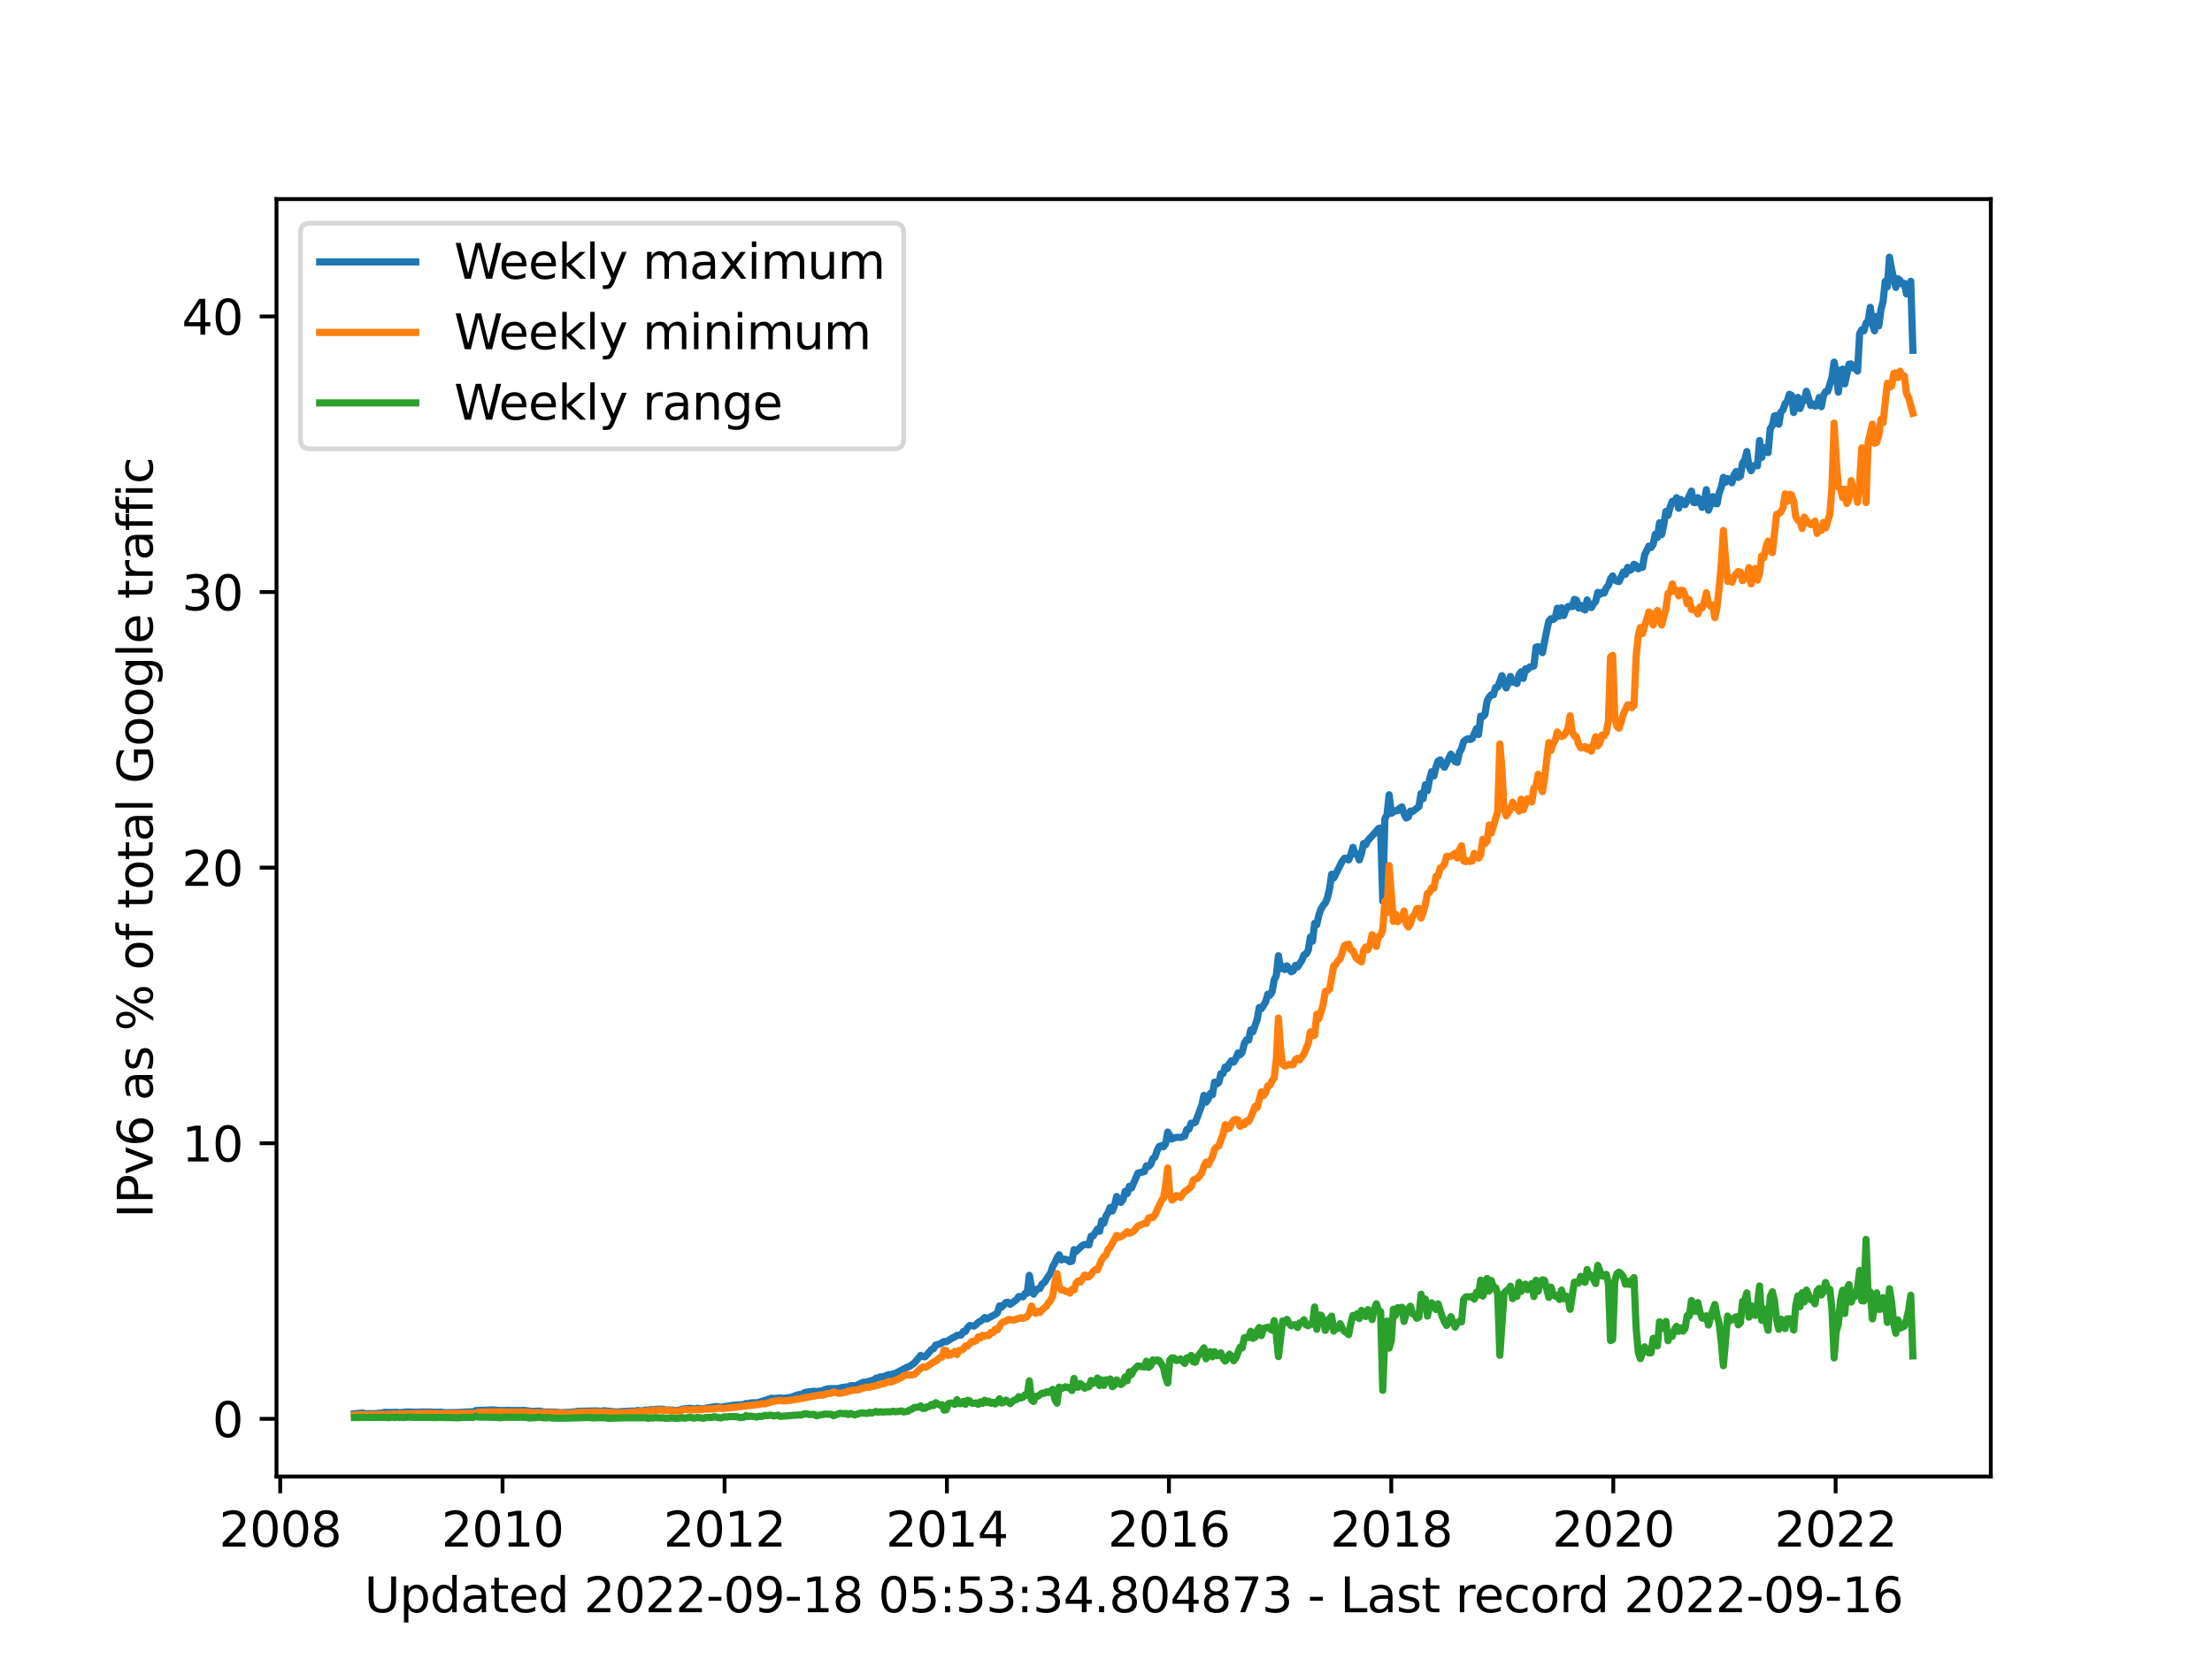 <?xml version="1.0" encoding="utf-8" standalone="no"?>
<!DOCTYPE svg PUBLIC "-//W3C//DTD SVG 1.1//EN"
  "http://www.w3.org/Graphics/SVG/1.1/DTD/svg11.dtd">
<svg xmlns:xlink="http://www.w3.org/1999/xlink" width="460.8pt" height="345.6pt" viewBox="0 0 460.8 345.6" xmlns="http://www.w3.org/2000/svg" version="1.1">
 <defs>
  <style type="text/css">*{stroke-linejoin: round; stroke-linecap: butt}</style>
 </defs>
 <g id="figure_1">
  <g id="patch_1">
   <path d="M 0 345.6 
L 460.8 345.6 
L 460.8 0 
L 0 0 
z
" style="fill: #ffffff"/>
  </g>
  <g id="axes_1">
   <g id="patch_2">
    <path d="M 57.6 307.584 
L 414.72 307.584 
L 414.72 41.472 
L 57.6 41.472 
z
" style="fill: #ffffff"/>
   </g>
   <g id="matplotlib.axis_1">
    <g id="xtick_1">
     <g id="line2d_1">
      <defs>
       <path id="mbcdbb8cfea" d="M 0 0 
L 0 3.5 
" style="stroke: #000000; stroke-width: 0.8"/>
      </defs>
      <g>
       <use xlink:href="#mbcdbb8cfea" x="58.373" y="307.584" style="stroke: #000000; stroke-width: 0.8"/>
      </g>
     </g>
     <g id="text_1">
      <!-- 2008 -->
      <g transform="translate(45.648 322.182) scale(0.1 -0.1)">
       <defs>
        <path id="DejaVuSans-32" d="M 1228 531 
L 3431 531 
L 3431 0 
L 469 0 
L 469 531 
Q 828 903 1448 1529 
Q 2069 2156 2228 2338 
Q 2531 2678 2651 2914 
Q 2772 3150 2772 3378 
Q 2772 3750 2511 3984 
Q 2250 4219 1831 4219 
Q 1534 4219 1204 4116 
Q 875 4013 500 3803 
L 500 4441 
Q 881 4594 1212 4672 
Q 1544 4750 1819 4750 
Q 2544 4750 2975 4387 
Q 3406 4025 3406 3419 
Q 3406 3131 3298 2873 
Q 3191 2616 2906 2266 
Q 2828 2175 2409 1742 
Q 1991 1309 1228 531 
z
" transform="scale(0.016)"/>
        <path id="DejaVuSans-30" d="M 2034 4250 
Q 1547 4250 1301 3770 
Q 1056 3291 1056 2328 
Q 1056 1369 1301 889 
Q 1547 409 2034 409 
Q 2525 409 2770 889 
Q 3016 1369 3016 2328 
Q 3016 3291 2770 3770 
Q 2525 4250 2034 4250 
z
M 2034 4750 
Q 2819 4750 3233 4129 
Q 3647 3509 3647 2328 
Q 3647 1150 3233 529 
Q 2819 -91 2034 -91 
Q 1250 -91 836 529 
Q 422 1150 422 2328 
Q 422 3509 836 4129 
Q 1250 4750 2034 4750 
z
" transform="scale(0.016)"/>
        <path id="DejaVuSans-38" d="M 2034 2216 
Q 1584 2216 1326 1975 
Q 1069 1734 1069 1313 
Q 1069 891 1326 650 
Q 1584 409 2034 409 
Q 2484 409 2743 651 
Q 3003 894 3003 1313 
Q 3003 1734 2745 1975 
Q 2488 2216 2034 2216 
z
M 1403 2484 
Q 997 2584 770 2862 
Q 544 3141 544 3541 
Q 544 4100 942 4425 
Q 1341 4750 2034 4750 
Q 2731 4750 3128 4425 
Q 3525 4100 3525 3541 
Q 3525 3141 3298 2862 
Q 3072 2584 2669 2484 
Q 3125 2378 3379 2068 
Q 3634 1759 3634 1313 
Q 3634 634 3220 271 
Q 2806 -91 2034 -91 
Q 1263 -91 848 271 
Q 434 634 434 1313 
Q 434 1759 690 2068 
Q 947 2378 1403 2484 
z
M 1172 3481 
Q 1172 3119 1398 2916 
Q 1625 2713 2034 2713 
Q 2441 2713 2670 2916 
Q 2900 3119 2900 3481 
Q 2900 3844 2670 4047 
Q 2441 4250 2034 4250 
Q 1625 4250 1398 4047 
Q 1172 3844 1172 3481 
z
" transform="scale(0.016)"/>
       </defs>
       <use xlink:href="#DejaVuSans-32"/>
       <use xlink:href="#DejaVuSans-30" x="63.623"/>
       <use xlink:href="#DejaVuSans-30" x="127.246"/>
       <use xlink:href="#DejaVuSans-38" x="190.869"/>
      </g>
     </g>
    </g>
    <g id="xtick_2">
     <g id="line2d_2">
      <g>
       <use xlink:href="#mbcdbb8cfea" x="104.689" y="307.584" style="stroke: #000000; stroke-width: 0.8"/>
      </g>
     </g>
     <g id="text_2">
      <!-- 2010 -->
      <g transform="translate(91.964 322.182) scale(0.1 -0.1)">
       <defs>
        <path id="DejaVuSans-31" d="M 794 531 
L 1825 531 
L 1825 4091 
L 703 3866 
L 703 4441 
L 1819 4666 
L 2450 4666 
L 2450 531 
L 3481 531 
L 3481 0 
L 794 0 
L 794 531 
z
" transform="scale(0.016)"/>
       </defs>
       <use xlink:href="#DejaVuSans-32"/>
       <use xlink:href="#DejaVuSans-30" x="63.623"/>
       <use xlink:href="#DejaVuSans-31" x="127.246"/>
       <use xlink:href="#DejaVuSans-30" x="190.869"/>
      </g>
     </g>
    </g>
    <g id="xtick_3">
     <g id="line2d_3">
      <g>
       <use xlink:href="#mbcdbb8cfea" x="150.941" y="307.584" style="stroke: #000000; stroke-width: 0.8"/>
      </g>
     </g>
     <g id="text_3">
      <!-- 2012 -->
      <g transform="translate(138.216 322.182) scale(0.1 -0.1)">
       <use xlink:href="#DejaVuSans-32"/>
       <use xlink:href="#DejaVuSans-30" x="63.623"/>
       <use xlink:href="#DejaVuSans-31" x="127.246"/>
       <use xlink:href="#DejaVuSans-32" x="190.869"/>
      </g>
     </g>
    </g>
    <g id="xtick_4">
     <g id="line2d_4">
      <g>
       <use xlink:href="#mbcdbb8cfea" x="197.257" y="307.584" style="stroke: #000000; stroke-width: 0.8"/>
      </g>
     </g>
     <g id="text_4">
      <!-- 2014 -->
      <g transform="translate(184.532 322.182) scale(0.1 -0.1)">
       <defs>
        <path id="DejaVuSans-34" d="M 2419 4116 
L 825 1625 
L 2419 1625 
L 2419 4116 
z
M 2253 4666 
L 3047 4666 
L 3047 1625 
L 3713 1625 
L 3713 1100 
L 3047 1100 
L 3047 0 
L 2419 0 
L 2419 1100 
L 313 1100 
L 313 1709 
L 2253 4666 
z
" transform="scale(0.016)"/>
       </defs>
       <use xlink:href="#DejaVuSans-32"/>
       <use xlink:href="#DejaVuSans-30" x="63.623"/>
       <use xlink:href="#DejaVuSans-31" x="127.246"/>
       <use xlink:href="#DejaVuSans-34" x="190.869"/>
      </g>
     </g>
    </g>
    <g id="xtick_5">
     <g id="line2d_5">
      <g>
       <use xlink:href="#mbcdbb8cfea" x="243.51" y="307.584" style="stroke: #000000; stroke-width: 0.8"/>
      </g>
     </g>
     <g id="text_5">
      <!-- 2016 -->
      <g transform="translate(230.785 322.182) scale(0.1 -0.1)">
       <defs>
        <path id="DejaVuSans-36" d="M 2113 2584 
Q 1688 2584 1439 2293 
Q 1191 2003 1191 1497 
Q 1191 994 1439 701 
Q 1688 409 2113 409 
Q 2538 409 2786 701 
Q 3034 994 3034 1497 
Q 3034 2003 2786 2293 
Q 2538 2584 2113 2584 
z
M 3366 4563 
L 3366 3988 
Q 3128 4100 2886 4159 
Q 2644 4219 2406 4219 
Q 1781 4219 1451 3797 
Q 1122 3375 1075 2522 
Q 1259 2794 1537 2939 
Q 1816 3084 2150 3084 
Q 2853 3084 3261 2657 
Q 3669 2231 3669 1497 
Q 3669 778 3244 343 
Q 2819 -91 2113 -91 
Q 1303 -91 875 529 
Q 447 1150 447 2328 
Q 447 3434 972 4092 
Q 1497 4750 2381 4750 
Q 2619 4750 2861 4703 
Q 3103 4656 3366 4563 
z
" transform="scale(0.016)"/>
       </defs>
       <use xlink:href="#DejaVuSans-32"/>
       <use xlink:href="#DejaVuSans-30" x="63.623"/>
       <use xlink:href="#DejaVuSans-31" x="127.246"/>
       <use xlink:href="#DejaVuSans-36" x="190.869"/>
      </g>
     </g>
    </g>
    <g id="xtick_6">
     <g id="line2d_6">
      <g>
       <use xlink:href="#mbcdbb8cfea" x="289.826" y="307.584" style="stroke: #000000; stroke-width: 0.8"/>
      </g>
     </g>
     <g id="text_6">
      <!-- 2018 -->
      <g transform="translate(277.101 322.182) scale(0.1 -0.1)">
       <use xlink:href="#DejaVuSans-32"/>
       <use xlink:href="#DejaVuSans-30" x="63.623"/>
       <use xlink:href="#DejaVuSans-31" x="127.246"/>
       <use xlink:href="#DejaVuSans-38" x="190.869"/>
      </g>
     </g>
    </g>
    <g id="xtick_7">
     <g id="line2d_7">
      <g>
       <use xlink:href="#mbcdbb8cfea" x="336.078" y="307.584" style="stroke: #000000; stroke-width: 0.8"/>
      </g>
     </g>
     <g id="text_7">
      <!-- 2020 -->
      <g transform="translate(323.353 322.182) scale(0.1 -0.1)">
       <use xlink:href="#DejaVuSans-32"/>
       <use xlink:href="#DejaVuSans-30" x="63.623"/>
       <use xlink:href="#DejaVuSans-32" x="127.246"/>
       <use xlink:href="#DejaVuSans-30" x="190.869"/>
      </g>
     </g>
    </g>
    <g id="xtick_8">
     <g id="line2d_8">
      <g>
       <use xlink:href="#mbcdbb8cfea" x="382.394" y="307.584" style="stroke: #000000; stroke-width: 0.8"/>
      </g>
     </g>
     <g id="text_8">
      <!-- 2022 -->
      <g transform="translate(369.669 322.182) scale(0.1 -0.1)">
       <use xlink:href="#DejaVuSans-32"/>
       <use xlink:href="#DejaVuSans-30" x="63.623"/>
       <use xlink:href="#DejaVuSans-32" x="127.246"/>
       <use xlink:href="#DejaVuSans-32" x="190.869"/>
      </g>
     </g>
    </g>
    <g id="text_9">
     <!-- Updated 2022-09-18 05:53:34.804873 - Last record 2022-09-16 -->
     <g transform="translate(75.905 335.861) scale(0.1 -0.1)">
      <defs>
       <path id="DejaVuSans-55" d="M 556 4666 
L 1191 4666 
L 1191 1831 
Q 1191 1081 1462 751 
Q 1734 422 2344 422 
Q 2950 422 3222 751 
Q 3494 1081 3494 1831 
L 3494 4666 
L 4128 4666 
L 4128 1753 
Q 4128 841 3676 375 
Q 3225 -91 2344 -91 
Q 1459 -91 1007 375 
Q 556 841 556 1753 
L 556 4666 
z
" transform="scale(0.016)"/>
       <path id="DejaVuSans-70" d="M 1159 525 
L 1159 -1331 
L 581 -1331 
L 581 3500 
L 1159 3500 
L 1159 2969 
Q 1341 3281 1617 3432 
Q 1894 3584 2278 3584 
Q 2916 3584 3314 3078 
Q 3713 2572 3713 1747 
Q 3713 922 3314 415 
Q 2916 -91 2278 -91 
Q 1894 -91 1617 61 
Q 1341 213 1159 525 
z
M 3116 1747 
Q 3116 2381 2855 2742 
Q 2594 3103 2138 3103 
Q 1681 3103 1420 2742 
Q 1159 2381 1159 1747 
Q 1159 1113 1420 752 
Q 1681 391 2138 391 
Q 2594 391 2855 752 
Q 3116 1113 3116 1747 
z
" transform="scale(0.016)"/>
       <path id="DejaVuSans-64" d="M 2906 2969 
L 2906 4863 
L 3481 4863 
L 3481 0 
L 2906 0 
L 2906 525 
Q 2725 213 2448 61 
Q 2172 -91 1784 -91 
Q 1150 -91 751 415 
Q 353 922 353 1747 
Q 353 2572 751 3078 
Q 1150 3584 1784 3584 
Q 2172 3584 2448 3432 
Q 2725 3281 2906 2969 
z
M 947 1747 
Q 947 1113 1208 752 
Q 1469 391 1925 391 
Q 2381 391 2643 752 
Q 2906 1113 2906 1747 
Q 2906 2381 2643 2742 
Q 2381 3103 1925 3103 
Q 1469 3103 1208 2742 
Q 947 2381 947 1747 
z
" transform="scale(0.016)"/>
       <path id="DejaVuSans-61" d="M 2194 1759 
Q 1497 1759 1228 1600 
Q 959 1441 959 1056 
Q 959 750 1161 570 
Q 1363 391 1709 391 
Q 2188 391 2477 730 
Q 2766 1069 2766 1631 
L 2766 1759 
L 2194 1759 
z
M 3341 1997 
L 3341 0 
L 2766 0 
L 2766 531 
Q 2569 213 2275 61 
Q 1981 -91 1556 -91 
Q 1019 -91 701 211 
Q 384 513 384 1019 
Q 384 1609 779 1909 
Q 1175 2209 1959 2209 
L 2766 2209 
L 2766 2266 
Q 2766 2663 2505 2880 
Q 2244 3097 1772 3097 
Q 1472 3097 1187 3025 
Q 903 2953 641 2809 
L 641 3341 
Q 956 3463 1253 3523 
Q 1550 3584 1831 3584 
Q 2591 3584 2966 3190 
Q 3341 2797 3341 1997 
z
" transform="scale(0.016)"/>
       <path id="DejaVuSans-74" d="M 1172 4494 
L 1172 3500 
L 2356 3500 
L 2356 3053 
L 1172 3053 
L 1172 1153 
Q 1172 725 1289 603 
Q 1406 481 1766 481 
L 2356 481 
L 2356 0 
L 1766 0 
Q 1100 0 847 248 
Q 594 497 594 1153 
L 594 3053 
L 172 3053 
L 172 3500 
L 594 3500 
L 594 4494 
L 1172 4494 
z
" transform="scale(0.016)"/>
       <path id="DejaVuSans-65" d="M 3597 1894 
L 3597 1613 
L 953 1613 
Q 991 1019 1311 708 
Q 1631 397 2203 397 
Q 2534 397 2845 478 
Q 3156 559 3463 722 
L 3463 178 
Q 3153 47 2828 -22 
Q 2503 -91 2169 -91 
Q 1331 -91 842 396 
Q 353 884 353 1716 
Q 353 2575 817 3079 
Q 1281 3584 2069 3584 
Q 2775 3584 3186 3129 
Q 3597 2675 3597 1894 
z
M 3022 2063 
Q 3016 2534 2758 2815 
Q 2500 3097 2075 3097 
Q 1594 3097 1305 2825 
Q 1016 2553 972 2059 
L 3022 2063 
z
" transform="scale(0.016)"/>
       <path id="DejaVuSans-20" transform="scale(0.016)"/>
       <path id="DejaVuSans-2d" d="M 313 2009 
L 1997 2009 
L 1997 1497 
L 313 1497 
L 313 2009 
z
" transform="scale(0.016)"/>
       <path id="DejaVuSans-39" d="M 703 97 
L 703 672 
Q 941 559 1184 500 
Q 1428 441 1663 441 
Q 2288 441 2617 861 
Q 2947 1281 2994 2138 
Q 2813 1869 2534 1725 
Q 2256 1581 1919 1581 
Q 1219 1581 811 2004 
Q 403 2428 403 3163 
Q 403 3881 828 4315 
Q 1253 4750 1959 4750 
Q 2769 4750 3195 4129 
Q 3622 3509 3622 2328 
Q 3622 1225 3098 567 
Q 2575 -91 1691 -91 
Q 1453 -91 1209 -44 
Q 966 3 703 97 
z
M 1959 2075 
Q 2384 2075 2632 2365 
Q 2881 2656 2881 3163 
Q 2881 3666 2632 3958 
Q 2384 4250 1959 4250 
Q 1534 4250 1286 3958 
Q 1038 3666 1038 3163 
Q 1038 2656 1286 2365 
Q 1534 2075 1959 2075 
z
" transform="scale(0.016)"/>
       <path id="DejaVuSans-35" d="M 691 4666 
L 3169 4666 
L 3169 4134 
L 1269 4134 
L 1269 2991 
Q 1406 3038 1543 3061 
Q 1681 3084 1819 3084 
Q 2600 3084 3056 2656 
Q 3513 2228 3513 1497 
Q 3513 744 3044 326 
Q 2575 -91 1722 -91 
Q 1428 -91 1123 -41 
Q 819 9 494 109 
L 494 744 
Q 775 591 1075 516 
Q 1375 441 1709 441 
Q 2250 441 2565 725 
Q 2881 1009 2881 1497 
Q 2881 1984 2565 2268 
Q 2250 2553 1709 2553 
Q 1456 2553 1204 2497 
Q 953 2441 691 2322 
L 691 4666 
z
" transform="scale(0.016)"/>
       <path id="DejaVuSans-3a" d="M 750 794 
L 1409 794 
L 1409 0 
L 750 0 
L 750 794 
z
M 750 3309 
L 1409 3309 
L 1409 2516 
L 750 2516 
L 750 3309 
z
" transform="scale(0.016)"/>
       <path id="DejaVuSans-33" d="M 2597 2516 
Q 3050 2419 3304 2112 
Q 3559 1806 3559 1356 
Q 3559 666 3084 287 
Q 2609 -91 1734 -91 
Q 1441 -91 1130 -33 
Q 819 25 488 141 
L 488 750 
Q 750 597 1062 519 
Q 1375 441 1716 441 
Q 2309 441 2620 675 
Q 2931 909 2931 1356 
Q 2931 1769 2642 2001 
Q 2353 2234 1838 2234 
L 1294 2234 
L 1294 2753 
L 1863 2753 
Q 2328 2753 2575 2939 
Q 2822 3125 2822 3475 
Q 2822 3834 2567 4026 
Q 2313 4219 1838 4219 
Q 1578 4219 1281 4162 
Q 984 4106 628 3988 
L 628 4550 
Q 988 4650 1302 4700 
Q 1616 4750 1894 4750 
Q 2613 4750 3031 4423 
Q 3450 4097 3450 3541 
Q 3450 3153 3228 2886 
Q 3006 2619 2597 2516 
z
" transform="scale(0.016)"/>
       <path id="DejaVuSans-2e" d="M 684 794 
L 1344 794 
L 1344 0 
L 684 0 
L 684 794 
z
" transform="scale(0.016)"/>
       <path id="DejaVuSans-37" d="M 525 4666 
L 3525 4666 
L 3525 4397 
L 1831 0 
L 1172 0 
L 2766 4134 
L 525 4134 
L 525 4666 
z
" transform="scale(0.016)"/>
       <path id="DejaVuSans-4c" d="M 628 4666 
L 1259 4666 
L 1259 531 
L 3531 531 
L 3531 0 
L 628 0 
L 628 4666 
z
" transform="scale(0.016)"/>
       <path id="DejaVuSans-73" d="M 2834 3397 
L 2834 2853 
Q 2591 2978 2328 3040 
Q 2066 3103 1784 3103 
Q 1356 3103 1142 2972 
Q 928 2841 928 2578 
Q 928 2378 1081 2264 
Q 1234 2150 1697 2047 
L 1894 2003 
Q 2506 1872 2764 1633 
Q 3022 1394 3022 966 
Q 3022 478 2636 193 
Q 2250 -91 1575 -91 
Q 1294 -91 989 -36 
Q 684 19 347 128 
L 347 722 
Q 666 556 975 473 
Q 1284 391 1588 391 
Q 1994 391 2212 530 
Q 2431 669 2431 922 
Q 2431 1156 2273 1281 
Q 2116 1406 1581 1522 
L 1381 1569 
Q 847 1681 609 1914 
Q 372 2147 372 2553 
Q 372 3047 722 3315 
Q 1072 3584 1716 3584 
Q 2034 3584 2315 3537 
Q 2597 3491 2834 3397 
z
" transform="scale(0.016)"/>
       <path id="DejaVuSans-72" d="M 2631 2963 
Q 2534 3019 2420 3045 
Q 2306 3072 2169 3072 
Q 1681 3072 1420 2755 
Q 1159 2438 1159 1844 
L 1159 0 
L 581 0 
L 581 3500 
L 1159 3500 
L 1159 2956 
Q 1341 3275 1631 3429 
Q 1922 3584 2338 3584 
Q 2397 3584 2469 3576 
Q 2541 3569 2628 3553 
L 2631 2963 
z
" transform="scale(0.016)"/>
       <path id="DejaVuSans-63" d="M 3122 3366 
L 3122 2828 
Q 2878 2963 2633 3030 
Q 2388 3097 2138 3097 
Q 1578 3097 1268 2742 
Q 959 2388 959 1747 
Q 959 1106 1268 751 
Q 1578 397 2138 397 
Q 2388 397 2633 464 
Q 2878 531 3122 666 
L 3122 134 
Q 2881 22 2623 -34 
Q 2366 -91 2075 -91 
Q 1284 -91 818 406 
Q 353 903 353 1747 
Q 353 2603 823 3093 
Q 1294 3584 2113 3584 
Q 2378 3584 2631 3529 
Q 2884 3475 3122 3366 
z
" transform="scale(0.016)"/>
       <path id="DejaVuSans-6f" d="M 1959 3097 
Q 1497 3097 1228 2736 
Q 959 2375 959 1747 
Q 959 1119 1226 758 
Q 1494 397 1959 397 
Q 2419 397 2687 759 
Q 2956 1122 2956 1747 
Q 2956 2369 2687 2733 
Q 2419 3097 1959 3097 
z
M 1959 3584 
Q 2709 3584 3137 3096 
Q 3566 2609 3566 1747 
Q 3566 888 3137 398 
Q 2709 -91 1959 -91 
Q 1206 -91 779 398 
Q 353 888 353 1747 
Q 353 2609 779 3096 
Q 1206 3584 1959 3584 
z
" transform="scale(0.016)"/>
      </defs>
      <use xlink:href="#DejaVuSans-55"/>
      <use xlink:href="#DejaVuSans-70" x="73.193"/>
      <use xlink:href="#DejaVuSans-64" x="136.67"/>
      <use xlink:href="#DejaVuSans-61" x="200.146"/>
      <use xlink:href="#DejaVuSans-74" x="261.426"/>
      <use xlink:href="#DejaVuSans-65" x="300.635"/>
      <use xlink:href="#DejaVuSans-64" x="362.158"/>
      <use xlink:href="#DejaVuSans-20" x="425.635"/>
      <use xlink:href="#DejaVuSans-32" x="457.422"/>
      <use xlink:href="#DejaVuSans-30" x="521.045"/>
      <use xlink:href="#DejaVuSans-32" x="584.668"/>
      <use xlink:href="#DejaVuSans-32" x="648.291"/>
      <use xlink:href="#DejaVuSans-2d" x="711.914"/>
      <use xlink:href="#DejaVuSans-30" x="747.998"/>
      <use xlink:href="#DejaVuSans-39" x="811.621"/>
      <use xlink:href="#DejaVuSans-2d" x="875.244"/>
      <use xlink:href="#DejaVuSans-31" x="911.328"/>
      <use xlink:href="#DejaVuSans-38" x="974.951"/>
      <use xlink:href="#DejaVuSans-20" x="1038.574"/>
      <use xlink:href="#DejaVuSans-30" x="1070.361"/>
      <use xlink:href="#DejaVuSans-35" x="1133.984"/>
      <use xlink:href="#DejaVuSans-3a" x="1197.607"/>
      <use xlink:href="#DejaVuSans-35" x="1231.299"/>
      <use xlink:href="#DejaVuSans-33" x="1294.922"/>
      <use xlink:href="#DejaVuSans-3a" x="1358.545"/>
      <use xlink:href="#DejaVuSans-33" x="1392.236"/>
      <use xlink:href="#DejaVuSans-34" x="1455.859"/>
      <use xlink:href="#DejaVuSans-2e" x="1519.482"/>
      <use xlink:href="#DejaVuSans-38" x="1551.27"/>
      <use xlink:href="#DejaVuSans-30" x="1614.893"/>
      <use xlink:href="#DejaVuSans-34" x="1678.516"/>
      <use xlink:href="#DejaVuSans-38" x="1742.139"/>
      <use xlink:href="#DejaVuSans-37" x="1805.762"/>
      <use xlink:href="#DejaVuSans-33" x="1869.385"/>
      <use xlink:href="#DejaVuSans-20" x="1933.008"/>
      <use xlink:href="#DejaVuSans-2d" x="1964.795"/>
      <use xlink:href="#DejaVuSans-20" x="2000.879"/>
      <use xlink:href="#DejaVuSans-4c" x="2032.666"/>
      <use xlink:href="#DejaVuSans-61" x="2088.379"/>
      <use xlink:href="#DejaVuSans-73" x="2149.658"/>
      <use xlink:href="#DejaVuSans-74" x="2201.758"/>
      <use xlink:href="#DejaVuSans-20" x="2240.967"/>
      <use xlink:href="#DejaVuSans-72" x="2272.754"/>
      <use xlink:href="#DejaVuSans-65" x="2311.617"/>
      <use xlink:href="#DejaVuSans-63" x="2373.141"/>
      <use xlink:href="#DejaVuSans-6f" x="2428.121"/>
      <use xlink:href="#DejaVuSans-72" x="2489.303"/>
      <use xlink:href="#DejaVuSans-64" x="2528.666"/>
      <use xlink:href="#DejaVuSans-20" x="2592.143"/>
      <use xlink:href="#DejaVuSans-32" x="2623.93"/>
      <use xlink:href="#DejaVuSans-30" x="2687.553"/>
      <use xlink:href="#DejaVuSans-32" x="2751.176"/>
      <use xlink:href="#DejaVuSans-32" x="2814.799"/>
      <use xlink:href="#DejaVuSans-2d" x="2878.422"/>
      <use xlink:href="#DejaVuSans-30" x="2914.506"/>
      <use xlink:href="#DejaVuSans-39" x="2978.129"/>
      <use xlink:href="#DejaVuSans-2d" x="3041.752"/>
      <use xlink:href="#DejaVuSans-31" x="3077.836"/>
      <use xlink:href="#DejaVuSans-36" x="3141.459"/>
     </g>
    </g>
   </g>
   <g id="matplotlib.axis_2">
    <g id="ytick_1">
     <g id="line2d_9">
      <defs>
       <path id="m4c01b0a2d3" d="M 0 0 
L -3.5 0 
" style="stroke: #000000; stroke-width: 0.8"/>
      </defs>
      <g>
       <use xlink:href="#m4c01b0a2d3" x="57.6" y="295.568" style="stroke: #000000; stroke-width: 0.8"/>
      </g>
     </g>
     <g id="text_10">
      <!-- 0 -->
      <g transform="translate(44.237 299.367) scale(0.1 -0.1)">
       <use xlink:href="#DejaVuSans-30"/>
      </g>
     </g>
    </g>
    <g id="ytick_2">
     <g id="line2d_10">
      <g>
       <use xlink:href="#m4c01b0a2d3" x="57.6" y="238.156" style="stroke: #000000; stroke-width: 0.8"/>
      </g>
     </g>
     <g id="text_11">
      <!-- 10 -->
      <g transform="translate(37.875 241.955) scale(0.1 -0.1)">
       <use xlink:href="#DejaVuSans-31"/>
       <use xlink:href="#DejaVuSans-30" x="63.623"/>
      </g>
     </g>
    </g>
    <g id="ytick_3">
     <g id="line2d_11">
      <g>
       <use xlink:href="#m4c01b0a2d3" x="57.6" y="180.744" style="stroke: #000000; stroke-width: 0.8"/>
      </g>
     </g>
     <g id="text_12">
      <!-- 20 -->
      <g transform="translate(37.875 184.543) scale(0.1 -0.1)">
       <use xlink:href="#DejaVuSans-32"/>
       <use xlink:href="#DejaVuSans-30" x="63.623"/>
      </g>
     </g>
    </g>
    <g id="ytick_4">
     <g id="line2d_12">
      <g>
       <use xlink:href="#m4c01b0a2d3" x="57.6" y="123.332" style="stroke: #000000; stroke-width: 0.8"/>
      </g>
     </g>
     <g id="text_13">
      <!-- 30 -->
      <g transform="translate(37.875 127.131) scale(0.1 -0.1)">
       <use xlink:href="#DejaVuSans-33"/>
       <use xlink:href="#DejaVuSans-30" x="63.623"/>
      </g>
     </g>
    </g>
    <g id="ytick_5">
     <g id="line2d_13">
      <g>
       <use xlink:href="#m4c01b0a2d3" x="57.6" y="65.92" style="stroke: #000000; stroke-width: 0.8"/>
      </g>
     </g>
     <g id="text_14">
      <!-- 40 -->
      <g transform="translate(37.875 69.719) scale(0.1 -0.1)">
       <use xlink:href="#DejaVuSans-34"/>
       <use xlink:href="#DejaVuSans-30" x="63.623"/>
      </g>
     </g>
    </g>
    <g id="text_15">
     <!-- IPv6 as % of total Google traffic -->
     <g transform="translate(31.795 253.736) rotate(-90) scale(0.1 -0.1)">
      <defs>
       <path id="DejaVuSans-49" d="M 628 4666 
L 1259 4666 
L 1259 0 
L 628 0 
L 628 4666 
z
" transform="scale(0.016)"/>
       <path id="DejaVuSans-50" d="M 1259 4147 
L 1259 2394 
L 2053 2394 
Q 2494 2394 2734 2622 
Q 2975 2850 2975 3272 
Q 2975 3691 2734 3919 
Q 2494 4147 2053 4147 
L 1259 4147 
z
M 628 4666 
L 2053 4666 
Q 2838 4666 3239 4311 
Q 3641 3956 3641 3272 
Q 3641 2581 3239 2228 
Q 2838 1875 2053 1875 
L 1259 1875 
L 1259 0 
L 628 0 
L 628 4666 
z
" transform="scale(0.016)"/>
       <path id="DejaVuSans-76" d="M 191 3500 
L 800 3500 
L 1894 563 
L 2988 3500 
L 3597 3500 
L 2284 0 
L 1503 0 
L 191 3500 
z
" transform="scale(0.016)"/>
       <path id="DejaVuSans-25" d="M 4653 2053 
Q 4381 2053 4226 1822 
Q 4072 1591 4072 1178 
Q 4072 772 4226 539 
Q 4381 306 4653 306 
Q 4919 306 5073 539 
Q 5228 772 5228 1178 
Q 5228 1588 5073 1820 
Q 4919 2053 4653 2053 
z
M 4653 2450 
Q 5147 2450 5437 2106 
Q 5728 1763 5728 1178 
Q 5728 594 5436 251 
Q 5144 -91 4653 -91 
Q 4153 -91 3862 251 
Q 3572 594 3572 1178 
Q 3572 1766 3864 2108 
Q 4156 2450 4653 2450 
z
M 1428 4353 
Q 1159 4353 1004 4120 
Q 850 3888 850 3481 
Q 850 3069 1003 2837 
Q 1156 2606 1428 2606 
Q 1700 2606 1854 2837 
Q 2009 3069 2009 3481 
Q 2009 3884 1853 4118 
Q 1697 4353 1428 4353 
z
M 4250 4750 
L 4750 4750 
L 1831 -91 
L 1331 -91 
L 4250 4750 
z
M 1428 4750 
Q 1922 4750 2215 4408 
Q 2509 4066 2509 3481 
Q 2509 2891 2217 2550 
Q 1925 2209 1428 2209 
Q 931 2209 642 2551 
Q 353 2894 353 3481 
Q 353 4063 643 4406 
Q 934 4750 1428 4750 
z
" transform="scale(0.016)"/>
       <path id="DejaVuSans-66" d="M 2375 4863 
L 2375 4384 
L 1825 4384 
Q 1516 4384 1395 4259 
Q 1275 4134 1275 3809 
L 1275 3500 
L 2222 3500 
L 2222 3053 
L 1275 3053 
L 1275 0 
L 697 0 
L 697 3053 
L 147 3053 
L 147 3500 
L 697 3500 
L 697 3744 
Q 697 4328 969 4595 
Q 1241 4863 1831 4863 
L 2375 4863 
z
" transform="scale(0.016)"/>
       <path id="DejaVuSans-6c" d="M 603 4863 
L 1178 4863 
L 1178 0 
L 603 0 
L 603 4863 
z
" transform="scale(0.016)"/>
       <path id="DejaVuSans-47" d="M 3809 666 
L 3809 1919 
L 2778 1919 
L 2778 2438 
L 4434 2438 
L 4434 434 
Q 4069 175 3628 42 
Q 3188 -91 2688 -91 
Q 1594 -91 976 548 
Q 359 1188 359 2328 
Q 359 3472 976 4111 
Q 1594 4750 2688 4750 
Q 3144 4750 3555 4637 
Q 3966 4525 4313 4306 
L 4313 3634 
Q 3963 3931 3569 4081 
Q 3175 4231 2741 4231 
Q 1884 4231 1454 3753 
Q 1025 3275 1025 2328 
Q 1025 1384 1454 906 
Q 1884 428 2741 428 
Q 3075 428 3337 486 
Q 3600 544 3809 666 
z
" transform="scale(0.016)"/>
       <path id="DejaVuSans-67" d="M 2906 1791 
Q 2906 2416 2648 2759 
Q 2391 3103 1925 3103 
Q 1463 3103 1205 2759 
Q 947 2416 947 1791 
Q 947 1169 1205 825 
Q 1463 481 1925 481 
Q 2391 481 2648 825 
Q 2906 1169 2906 1791 
z
M 3481 434 
Q 3481 -459 3084 -895 
Q 2688 -1331 1869 -1331 
Q 1566 -1331 1297 -1286 
Q 1028 -1241 775 -1147 
L 775 -588 
Q 1028 -725 1275 -790 
Q 1522 -856 1778 -856 
Q 2344 -856 2625 -561 
Q 2906 -266 2906 331 
L 2906 616 
Q 2728 306 2450 153 
Q 2172 0 1784 0 
Q 1141 0 747 490 
Q 353 981 353 1791 
Q 353 2603 747 3093 
Q 1141 3584 1784 3584 
Q 2172 3584 2450 3431 
Q 2728 3278 2906 2969 
L 2906 3500 
L 3481 3500 
L 3481 434 
z
" transform="scale(0.016)"/>
       <path id="DejaVuSans-69" d="M 603 3500 
L 1178 3500 
L 1178 0 
L 603 0 
L 603 3500 
z
M 603 4863 
L 1178 4863 
L 1178 4134 
L 603 4134 
L 603 4863 
z
" transform="scale(0.016)"/>
      </defs>
      <use xlink:href="#DejaVuSans-49"/>
      <use xlink:href="#DejaVuSans-50" x="29.492"/>
      <use xlink:href="#DejaVuSans-76" x="89.795"/>
      <use xlink:href="#DejaVuSans-36" x="148.975"/>
      <use xlink:href="#DejaVuSans-20" x="212.598"/>
      <use xlink:href="#DejaVuSans-61" x="244.385"/>
      <use xlink:href="#DejaVuSans-73" x="305.664"/>
      <use xlink:href="#DejaVuSans-20" x="357.764"/>
      <use xlink:href="#DejaVuSans-25" x="389.551"/>
      <use xlink:href="#DejaVuSans-20" x="484.57"/>
      <use xlink:href="#DejaVuSans-6f" x="516.357"/>
      <use xlink:href="#DejaVuSans-66" x="577.539"/>
      <use xlink:href="#DejaVuSans-20" x="612.744"/>
      <use xlink:href="#DejaVuSans-74" x="644.531"/>
      <use xlink:href="#DejaVuSans-6f" x="683.74"/>
      <use xlink:href="#DejaVuSans-74" x="744.922"/>
      <use xlink:href="#DejaVuSans-61" x="784.131"/>
      <use xlink:href="#DejaVuSans-6c" x="845.41"/>
      <use xlink:href="#DejaVuSans-20" x="873.193"/>
      <use xlink:href="#DejaVuSans-47" x="904.98"/>
      <use xlink:href="#DejaVuSans-6f" x="982.471"/>
      <use xlink:href="#DejaVuSans-6f" x="1043.652"/>
      <use xlink:href="#DejaVuSans-67" x="1104.834"/>
      <use xlink:href="#DejaVuSans-6c" x="1168.311"/>
      <use xlink:href="#DejaVuSans-65" x="1196.094"/>
      <use xlink:href="#DejaVuSans-20" x="1257.617"/>
      <use xlink:href="#DejaVuSans-74" x="1289.404"/>
      <use xlink:href="#DejaVuSans-72" x="1328.613"/>
      <use xlink:href="#DejaVuSans-61" x="1369.727"/>
      <use xlink:href="#DejaVuSans-66" x="1431.006"/>
      <use xlink:href="#DejaVuSans-66" x="1466.211"/>
      <use xlink:href="#DejaVuSans-69" x="1501.416"/>
      <use xlink:href="#DejaVuSans-63" x="1529.199"/>
     </g>
    </g>
   </g>
   <g id="line2d_14">
    <path d="M 73.833 294.522 
L 75.607 294.345 
L 76.05 294.513 
L 77.824 294.513 
L 79.598 294.359 
L 80.042 294.223 
L 81.373 294.245 
L 82.703 294.212 
L 83.147 294.289 
L 84.921 294.132 
L 86.695 294.194 
L 88.025 294.144 
L 89.356 294.148 
L 90.686 294.199 
L 92.017 294.183 
L 92.46 294.293 
L 94.678 294.266 
L 96.009 294.214 
L 97.783 294.111 
L 98.67 294.12 
L 99.113 293.841 
L 101.774 293.745 
L 102.661 293.708 
L 104.435 293.851 
L 105.766 293.8 
L 107.097 293.851 
L 109.314 293.816 
L 110.645 294.02 
L 111.532 293.992 
L 112.419 293.949 
L 113.306 294.147 
L 115.523 294.165 
L 116.854 294.289 
L 119.071 294.196 
L 119.959 294.083 
L 120.402 293.99 
L 121.289 293.985 
L 124.394 293.918 
L 125.281 294.015 
L 125.724 293.878 
L 128.385 294.132 
L 131.49 293.953 
L 132.377 293.955 
L 132.821 293.825 
L 133.708 293.934 
L 134.595 293.731 
L 135.038 293.782 
L 135.482 293.657 
L 135.925 293.712 
L 136.812 293.596 
L 137.699 293.551 
L 138.143 293.579 
L 138.586 293.722 
L 140.36 293.755 
L 140.804 293.822 
L 141.691 293.729 
L 142.134 293.541 
L 143.465 293.378 
L 144.795 293.511 
L 145.239 293.367 
L 146.126 293.513 
L 149.231 292.991 
L 150.118 293.149 
L 152.779 292.736 
L 154.996 292.587 
L 155.44 292.368 
L 155.883 292.453 
L 156.327 292.258 
L 157.214 292.214 
L 157.657 292.228 
L 158.988 291.856 
L 160.762 291.262 
L 161.206 291.34 
L 162.536 291.207 
L 162.98 291.315 
L 164.754 291.101 
L 166.084 290.612 
L 166.528 290.505 
L 166.971 290.565 
L 167.415 290.204 
L 167.858 290.029 
L 169.632 289.819 
L 170.076 289.989 
L 170.519 289.824 
L 171.406 289.733 
L 171.85 289.469 
L 172.737 289.293 
L 174.511 289.275 
L 175.398 289.05 
L 176.729 288.884 
L 177.172 288.667 
L 177.616 288.646 
L 178.059 288.758 
L 179.833 287.948 
L 180.277 287.967 
L 182.051 287.458 
L 182.494 287.116 
L 182.938 287.038 
L 183.381 286.827 
L 183.825 286.861 
L 185.156 286.343 
L 185.599 286.434 
L 186.043 286.179 
L 186.486 286.134 
L 188.704 284.935 
L 189.591 284.569 
L 190.478 283.93 
L 191.808 282.349 
L 192.252 282.601 
L 192.695 282.645 
L 194.026 281.143 
L 194.469 280.963 
L 194.913 280.204 
L 195.8 279.967 
L 196.687 279.462 
L 197.13 279.514 
L 198.461 278.686 
L 198.905 278.51 
L 199.348 278.184 
L 200.235 278.107 
L 200.679 277.369 
L 201.122 277.36 
L 201.566 276.549 
L 202.009 276.129 
L 202.896 276.249 
L 203.34 275.949 
L 203.783 275.487 
L 204.67 274.948 
L 205.114 274.467 
L 205.557 274.762 
L 207.331 273.818 
L 207.775 273.469 
L 208.218 272.034 
L 208.662 272.306 
L 209.549 271.332 
L 209.992 271.29 
L 210.436 271.711 
L 211.767 270.753 
L 212.21 270.103 
L 213.097 270.153 
L 213.541 269.449 
L 213.984 269.401 
L 214.428 265.674 
L 214.871 268.126 
L 215.315 269.587 
L 215.758 268.877 
L 216.202 268.48 
L 216.645 268.417 
L 217.089 267.483 
L 217.532 267.19 
L 218.863 265.164 
L 219.306 263.841 
L 219.75 263.086 
L 220.193 262.061 
L 220.637 261.384 
L 221.08 262.465 
L 221.524 262.3 
L 221.967 262.33 
L 222.411 262.504 
L 222.854 262.83 
L 223.298 262.706 
L 223.742 260.322 
L 224.185 260.674 
L 225.516 259.418 
L 225.959 259.249 
L 226.846 259.324 
L 227.29 257.521 
L 227.733 257.456 
L 228.62 256.034 
L 229.064 256.519 
L 229.507 254.299 
L 229.951 254.823 
L 230.394 253.325 
L 230.838 252.607 
L 231.281 251.53 
L 231.725 252.278 
L 232.168 251.145 
L 232.612 249.259 
L 233.055 250.21 
L 233.499 250.48 
L 233.942 249.895 
L 234.386 248.171 
L 234.829 248.65 
L 235.273 247.128 
L 235.716 247.478 
L 236.604 245.426 
L 237.047 244.386 
L 238.378 244.059 
L 238.821 242.858 
L 239.265 243.004 
L 239.708 242.554 
L 240.152 241.364 
L 240.595 241.062 
L 241.039 239.731 
L 241.482 238.819 
L 241.926 238.658 
L 242.369 238.882 
L 242.813 238.302 
L 243.256 235.829 
L 244.143 237.279 
L 244.587 237.001 
L 245.474 236.917 
L 245.917 236.966 
L 246.804 236.668 
L 247.248 235.277 
L 247.691 235.211 
L 248.135 233.977 
L 248.578 233.974 
L 249.022 233.786 
L 250.353 230.257 
L 250.796 228.179 
L 251.24 229.598 
L 251.683 229.003 
L 252.127 227.773 
L 252.57 228.047 
L 253.014 225.422 
L 253.457 225.807 
L 253.901 225.485 
L 254.344 223.653 
L 254.788 223.636 
L 255.231 222.27 
L 255.675 222.599 
L 256.118 221.519 
L 256.562 220.945 
L 257.005 221.25 
L 257.449 220.51 
L 257.892 219.357 
L 258.336 219.725 
L 258.779 219.178 
L 259.223 217.363 
L 259.666 216.603 
L 260.11 216.674 
L 260.553 214.551 
L 260.997 214.929 
L 261.884 212.4 
L 262.328 209.876 
L 262.771 210.126 
L 263.658 208.707 
L 264.102 207.117 
L 264.545 207.329 
L 264.989 206.663 
L 265.432 204.149 
L 265.876 203.267 
L 266.319 199.099 
L 266.763 201.809 
L 267.206 201.318 
L 267.65 201.964 
L 268.093 201.205 
L 268.98 202.438 
L 269.424 202.192 
L 269.867 201.112 
L 270.311 201.436 
L 271.198 200.06 
L 271.641 198.92 
L 272.085 198.739 
L 272.528 197.969 
L 272.972 195.197 
L 273.415 196.067 
L 273.859 192.35 
L 274.302 192.638 
L 274.746 190.618 
L 275.19 189.372 
L 275.633 188.623 
L 276.077 188.106 
L 276.52 187.082 
L 276.964 185.208 
L 277.407 182.118 
L 277.851 182.898 
L 279.625 179.379 
L 280.068 178.8 
L 280.512 178.822 
L 280.955 179.141 
L 281.399 178.046 
L 281.842 176.511 
L 282.286 177.886 
L 282.729 177.913 
L 283.173 179.137 
L 283.616 177.797 
L 284.06 175.713 
L 284.503 175.98 
L 284.947 175.08 
L 286.277 173.65 
L 287.164 172.599 
L 287.608 172.485 
L 288.052 187.723 
L 288.495 170.55 
L 288.939 169.726 
L 289.382 165.562 
L 289.826 169.425 
L 290.713 168.861 
L 291.156 168.858 
L 291.6 168.341 
L 292.043 168.086 
L 292.487 169.501 
L 292.93 170.399 
L 293.374 170.181 
L 293.817 168.965 
L 294.261 169.052 
L 295.591 168.03 
L 296.035 165.299 
L 296.478 166.377 
L 296.922 163.484 
L 297.365 164.704 
L 297.809 162.276 
L 298.252 160.76 
L 298.696 161.654 
L 299.139 159.795 
L 299.583 158.561 
L 300.026 158.298 
L 300.47 159.307 
L 300.914 159.84 
L 302.244 157.113 
L 302.688 157.74 
L 303.131 158.644 
L 303.575 158.819 
L 304.018 156.751 
L 304.462 155.981 
L 304.905 154.482 
L 305.349 154.113 
L 305.792 153.903 
L 306.236 154.06 
L 306.679 153.862 
L 307.566 151.803 
L 308.01 153.004 
L 308.453 149.198 
L 308.897 149.296 
L 309.34 148.832 
L 309.784 146.057 
L 310.227 145.224 
L 310.671 144.723 
L 311.114 144.727 
L 311.558 143.222 
L 312.001 143.12 
L 312.888 140.741 
L 313.332 142.311 
L 313.775 143.322 
L 314.663 140.914 
L 315.106 142.095 
L 315.55 141.879 
L 315.993 142.393 
L 316.437 140.575 
L 316.88 139.941 
L 317.324 141.315 
L 317.767 139.342 
L 318.211 139.5 
L 318.654 138.937 
L 319.098 138.885 
L 319.541 138.719 
L 319.985 134.821 
L 320.428 134.708 
L 320.872 135.015 
L 321.315 135.958 
L 322.202 131.409 
L 322.646 129.403 
L 323.089 128.894 
L 323.533 129.069 
L 323.976 128.702 
L 324.42 126.709 
L 324.863 128.353 
L 325.307 126.603 
L 325.75 128.227 
L 326.194 127.063 
L 326.637 126.358 
L 327.081 126.299 
L 327.525 126.379 
L 327.968 124.861 
L 328.412 125.033 
L 328.855 126.676 
L 329.299 126.119 
L 329.742 126.793 
L 330.186 127.068 
L 330.629 124.963 
L 331.073 126.224 
L 331.516 126.563 
L 331.96 125.781 
L 332.403 125.303 
L 332.847 123.417 
L 333.29 123.815 
L 333.734 123.405 
L 334.177 123.541 
L 334.621 122.444 
L 335.064 121.965 
L 335.508 120.577 
L 335.951 119.97 
L 336.395 120.828 
L 336.838 121.083 
L 337.282 121.14 
L 338.169 119.166 
L 338.612 119.64 
L 339.056 118.2 
L 339.499 118.823 
L 339.943 118.554 
L 340.387 117.559 
L 340.83 117.802 
L 341.274 118.486 
L 341.717 118.174 
L 342.161 118.19 
L 342.604 115.604 
L 343.491 113.763 
L 343.935 114.067 
L 344.378 113.424 
L 344.822 111.282 
L 345.265 111.975 
L 345.709 108.901 
L 346.152 111.361 
L 346.596 109.324 
L 347.039 106.54 
L 347.483 107.355 
L 347.926 105.617 
L 348.37 104.444 
L 348.813 104.556 
L 349.257 103.676 
L 349.7 105.882 
L 350.144 104.044 
L 350.587 104.733 
L 351.031 105.137 
L 352.361 102.318 
L 352.805 104.665 
L 353.249 104.712 
L 353.692 103.675 
L 354.136 104.263 
L 354.579 105.688 
L 355.023 104.58 
L 355.466 102 
L 355.91 106.283 
L 356.353 105.129 
L 356.797 103.459 
L 357.24 104.86 
L 357.684 104.961 
L 358.127 102.673 
L 358.571 101.534 
L 359.014 99.445 
L 359.458 100.464 
L 359.901 99.692 
L 360.345 99.93 
L 360.788 100.584 
L 361.232 98.914 
L 361.675 98.23 
L 362.119 99.468 
L 362.562 99.159 
L 363.006 96.481 
L 363.449 95.892 
L 363.893 94.069 
L 364.336 97.062 
L 364.78 98.055 
L 365.223 97.079 
L 365.667 96.892 
L 366.111 97.045 
L 366.554 91.766 
L 366.998 95.295 
L 367.441 93.261 
L 368.328 94.29 
L 368.772 89.29 
L 369.215 88.651 
L 369.659 86.639 
L 370.102 86.559 
L 370.546 88.379 
L 370.989 85.87 
L 371.433 85.377 
L 371.876 84.081 
L 372.32 83.612 
L 372.763 82.14 
L 373.207 82.36 
L 373.65 85.929 
L 374.094 84.005 
L 374.537 82.786 
L 374.981 85.104 
L 375.424 83.822 
L 375.868 83.371 
L 376.311 81.52 
L 377.198 84.466 
L 377.642 84.142 
L 378.085 84.604 
L 378.529 84.458 
L 378.973 82.798 
L 379.416 84.717 
L 379.86 82.412 
L 380.303 81.597 
L 380.747 81.511 
L 381.634 78.642 
L 382.077 75.44 
L 382.521 77.624 
L 382.964 81.702 
L 383.408 77.108 
L 383.851 76.892 
L 384.295 79.975 
L 385.182 75.872 
L 385.625 75.817 
L 386.069 76.683 
L 386.512 76.648 
L 386.956 77.311 
L 387.399 69.513 
L 387.843 68.68 
L 388.286 68.913 
L 388.73 67.319 
L 389.173 66.796 
L 389.617 64.024 
L 390.06 67.546 
L 390.504 68.92 
L 390.947 65.906 
L 391.391 67.892 
L 391.835 64.515 
L 392.278 62.796 
L 392.722 58.625 
L 393.165 59.748 
L 393.609 53.568 
L 394.052 56.071 
L 394.939 59.878 
L 395.383 58.076 
L 395.826 58.428 
L 396.27 59.183 
L 396.713 59.03 
L 397.157 61.226 
L 397.6 60.202 
L 398.044 58.597 
L 398.487 72.969 
L 398.487 72.969 
" clip-path="url(#pbcd6ba5602)" style="fill: none; stroke: #1f77b4; stroke-width: 1.5; stroke-linecap: square"/>
   </g>
   <g id="line2d_15">
    <path d="M 73.833 294.796 
L 75.607 294.65 
L 76.05 294.772 
L 85.808 294.505 
L 86.695 294.495 
L 88.912 294.426 
L 91.13 294.497 
L 92.904 294.494 
L 99.113 294.407 
L 99.557 294.202 
L 102.218 294.119 
L 104.435 294.133 
L 107.097 294.167 
L 109.314 294.168 
L 111.088 294.28 
L 112.419 294.289 
L 115.08 294.32 
L 118.184 294.424 
L 119.071 294.409 
L 120.402 294.228 
L 122.176 294.201 
L 124.394 294.139 
L 129.716 294.328 
L 135.925 293.854 
L 136.812 293.795 
L 137.699 293.728 
L 138.586 293.831 
L 139.473 293.845 
L 140.36 293.899 
L 141.691 293.936 
L 142.578 293.616 
L 143.465 293.657 
L 143.908 293.741 
L 145.683 293.634 
L 146.126 293.692 
L 146.57 293.551 
L 148.787 293.501 
L 149.674 293.322 
L 150.118 293.32 
L 150.561 293.434 
L 156.77 292.719 
L 157.657 292.599 
L 158.101 292.591 
L 158.545 292.44 
L 159.432 292.448 
L 160.762 292.014 
L 162.536 291.709 
L 162.98 291.841 
L 164.754 291.705 
L 170.963 290.586 
L 171.406 290.635 
L 172.294 290.354 
L 173.181 290.242 
L 173.624 289.986 
L 174.955 290.278 
L 175.842 290.076 
L 176.285 290.017 
L 176.729 289.768 
L 177.172 289.786 
L 177.616 289.602 
L 178.946 289.507 
L 179.39 289.244 
L 180.72 288.977 
L 181.164 288.98 
L 181.607 288.811 
L 182.051 288.794 
L 183.825 288.271 
L 184.268 288.203 
L 185.156 287.753 
L 185.599 287.904 
L 186.93 287.373 
L 187.817 286.929 
L 188.26 286.593 
L 189.147 286.36 
L 189.591 286.467 
L 190.478 286.303 
L 191.808 285.049 
L 192.252 284.748 
L 192.695 284.831 
L 193.139 284.669 
L 194.469 283.727 
L 194.913 283.568 
L 195.8 282.807 
L 196.243 282.703 
L 196.687 281.267 
L 197.13 281.401 
L 197.574 282.358 
L 198.018 282.254 
L 198.905 281.52 
L 199.348 282.183 
L 199.792 281.324 
L 200.235 281.272 
L 200.679 281.005 
L 201.122 280.38 
L 201.566 280.412 
L 202.453 279.456 
L 202.896 279.485 
L 203.34 279.271 
L 203.783 278.495 
L 204.227 278.757 
L 204.67 278.17 
L 205.114 278.346 
L 205.557 278.134 
L 206.001 278.221 
L 206.444 277.559 
L 206.888 277.585 
L 207.331 276.91 
L 207.775 277.027 
L 208.662 275.603 
L 209.105 275.321 
L 209.549 275.231 
L 209.992 274.904 
L 210.436 274.872 
L 210.88 274.997 
L 211.323 274.973 
L 212.654 274.506 
L 213.097 274.658 
L 213.984 274.265 
L 214.428 273.587 
L 214.871 272.065 
L 215.315 273.201 
L 215.758 273.575 
L 216.202 273.183 
L 216.645 273.41 
L 217.089 272.842 
L 217.976 272.108 
L 218.419 271.379 
L 218.863 270.923 
L 219.306 269.966 
L 219.75 267.135 
L 220.193 265.321 
L 220.637 268.008 
L 221.08 268.716 
L 221.524 268.736 
L 221.967 269.019 
L 222.411 268.998 
L 222.854 269.377 
L 223.298 268.595 
L 223.742 268.733 
L 224.185 267.272 
L 224.629 266.826 
L 225.072 267.08 
L 225.959 265.623 
L 226.403 266.017 
L 226.846 265.979 
L 227.29 265.51 
L 227.733 264.828 
L 228.177 264.474 
L 228.62 264.524 
L 229.507 262.412 
L 229.951 261.791 
L 230.394 261.457 
L 230.838 260.24 
L 231.281 259.819 
L 232.612 257.365 
L 233.055 257.782 
L 233.942 257.372 
L 234.829 256.586 
L 235.273 256.928 
L 236.16 256.494 
L 237.047 255.409 
L 238.378 254.854 
L 238.821 254.858 
L 239.265 253.72 
L 239.708 253.606 
L 240.152 253.637 
L 240.595 253.054 
L 241.926 250.17 
L 242.369 249.626 
L 242.813 247 
L 243.256 243.296 
L 243.7 248.792 
L 244.143 249.99 
L 244.587 249.655 
L 245.03 249.066 
L 245.474 249.146 
L 245.917 249.45 
L 246.804 248.209 
L 247.248 247.989 
L 248.135 247.185 
L 248.578 245.877 
L 249.022 245.574 
L 249.466 245.5 
L 250.353 244.343 
L 250.796 242.968 
L 251.24 242.111 
L 251.683 242.651 
L 252.57 240.961 
L 253.014 239.407 
L 253.457 238.955 
L 253.901 238.734 
L 254.788 236.242 
L 255.231 234.301 
L 255.675 235.151 
L 256.118 234.991 
L 256.562 234.014 
L 257.005 233.355 
L 257.449 233.186 
L 257.892 233.306 
L 258.336 234.653 
L 258.779 233.962 
L 259.223 234.271 
L 259.666 233.538 
L 260.11 233.618 
L 260.553 232.793 
L 261.44 230.487 
L 261.884 230.718 
L 262.771 227.456 
L 263.215 228.229 
L 263.658 227.628 
L 264.102 226.207 
L 264.545 226.101 
L 264.989 225.147 
L 265.432 224.604 
L 265.876 220.814 
L 266.319 212.07 
L 266.763 218.365 
L 267.206 221.721 
L 267.65 222.076 
L 268.537 221.706 
L 268.98 221.809 
L 269.424 221.762 
L 269.867 220.717 
L 270.311 220.456 
L 270.754 220.782 
L 271.641 219.559 
L 272.528 217.365 
L 272.972 214.961 
L 273.415 215.77 
L 273.859 215.65 
L 274.302 211.291 
L 274.746 212.247 
L 275.633 209.339 
L 276.077 206.54 
L 276.52 206.439 
L 276.964 206.056 
L 277.851 201.182 
L 278.294 200.858 
L 278.738 200.138 
L 279.181 199.787 
L 280.068 197.005 
L 280.512 196.766 
L 280.955 196.684 
L 281.399 197.904 
L 281.842 198.044 
L 282.286 199.079 
L 282.729 199.801 
L 283.616 200.376 
L 284.06 197.909 
L 284.503 197.286 
L 284.947 197.825 
L 285.39 196.726 
L 285.834 194.705 
L 286.277 196.464 
L 286.721 197.162 
L 287.164 195.08 
L 287.608 194.824 
L 288.052 193.652 
L 288.495 187.723 
L 288.939 190.097 
L 289.382 180.292 
L 290.269 191.935 
L 290.713 190.424 
L 291.156 192.011 
L 291.6 191.422 
L 292.043 191.324 
L 292.487 189.787 
L 292.93 192.382 
L 293.374 193.1 
L 293.817 192.428 
L 294.261 190.954 
L 294.704 190.452 
L 295.148 189.301 
L 295.591 189.221 
L 296.035 191.257 
L 296.478 190.093 
L 296.922 188.438 
L 297.365 186.112 
L 297.809 185.891 
L 298.252 184.929 
L 298.696 185.047 
L 299.139 182.571 
L 299.583 182.514 
L 300.026 180.809 
L 300.47 180.538 
L 300.914 180.018 
L 301.357 178.39 
L 302.244 178.403 
L 303.131 177.744 
L 303.575 178.724 
L 304.018 177.064 
L 304.462 176.18 
L 304.905 179.344 
L 305.349 179.502 
L 305.792 179.352 
L 306.236 179.448 
L 306.679 179.368 
L 307.123 177.783 
L 307.566 178.161 
L 308.01 178.801 
L 308.453 178.095 
L 308.897 174.853 
L 309.34 175.741 
L 309.784 175.298 
L 310.227 171.851 
L 310.671 173.538 
L 312.001 169.041 
L 312.445 154.982 
L 312.888 160.375 
L 313.332 168.485 
L 313.775 169.974 
L 314.663 168.536 
L 315.106 167.126 
L 315.55 168.18 
L 315.993 167.881 
L 316.437 168.99 
L 316.88 166.485 
L 317.324 168.698 
L 318.211 166.401 
L 318.654 166.368 
L 319.098 167.055 
L 319.541 164.183 
L 319.985 163.698 
L 320.428 161.294 
L 320.872 163.502 
L 321.315 164.906 
L 321.759 162.209 
L 322.646 154.689 
L 323.089 156.333 
L 323.533 154.979 
L 323.976 154.239 
L 324.42 152.483 
L 324.863 153.213 
L 325.307 153.418 
L 325.75 153.234 
L 326.194 152.65 
L 326.637 151.719 
L 327.081 149.12 
L 327.525 152.404 
L 327.968 153.333 
L 328.412 153.508 
L 328.855 154.986 
L 329.299 155.806 
L 330.186 155.502 
L 330.629 156.071 
L 331.073 155.743 
L 331.516 156.488 
L 332.403 153.481 
L 332.847 155.374 
L 333.29 154.731 
L 333.734 153.13 
L 334.177 153.307 
L 334.621 152.536 
L 335.064 150.136 
L 335.508 136.869 
L 335.951 136.516 
L 336.395 149.502 
L 336.838 151.323 
L 337.282 151.696 
L 337.725 150.443 
L 338.169 148.75 
L 339.056 146.853 
L 339.499 146.799 
L 339.943 147.429 
L 340.387 146.978 
L 340.83 136.851 
L 341.274 132.432 
L 341.717 130.711 
L 342.161 131.994 
L 343.491 127.497 
L 343.935 127.813 
L 344.378 130.194 
L 344.822 128.012 
L 345.265 127.179 
L 345.709 129.128 
L 346.152 130.199 
L 347.039 126.831 
L 347.483 123.623 
L 347.926 123.381 
L 348.37 121.64 
L 348.813 123.144 
L 349.257 122.937 
L 349.7 124.125 
L 350.144 122.987 
L 350.587 122.996 
L 351.031 123.999 
L 351.474 125.773 
L 351.918 124.925 
L 352.361 126.961 
L 353.249 127.104 
L 353.692 127.89 
L 354.136 126.459 
L 354.579 126.661 
L 355.023 125.529 
L 355.466 123.48 
L 355.91 125.816 
L 356.353 126.287 
L 356.797 126.058 
L 357.24 128.684 
L 357.684 126.484 
L 358.127 122.545 
L 358.571 117.593 
L 359.014 110.521 
L 359.458 116.605 
L 359.901 121.102 
L 360.345 120.318 
L 360.788 121.295 
L 361.232 120.085 
L 362.119 119.049 
L 362.562 119.203 
L 363.006 120.964 
L 363.449 120.528 
L 363.893 120.308 
L 364.336 118.238 
L 364.78 121.63 
L 365.667 118.436 
L 366.111 120.844 
L 366.554 119.445 
L 366.998 115.806 
L 367.441 116.163 
L 367.885 113.999 
L 368.328 112.73 
L 368.772 114.722 
L 369.215 115.124 
L 370.102 107.161 
L 370.546 107.025 
L 370.989 106.631 
L 371.433 105.825 
L 371.876 102.896 
L 372.32 104.441 
L 372.763 102.98 
L 373.207 103.092 
L 373.65 104.416 
L 374.094 107.656 
L 374.537 108.407 
L 374.981 108.461 
L 375.424 110.086 
L 375.868 107.725 
L 376.755 108.987 
L 377.198 109.281 
L 377.642 109.04 
L 378.085 108.564 
L 378.529 111.124 
L 378.973 109.946 
L 379.416 110.509 
L 379.86 108.836 
L 380.303 109.996 
L 381.19 107.141 
L 381.634 101.45 
L 382.077 88.126 
L 382.521 95.809 
L 382.964 101.445 
L 383.408 101.811 
L 383.851 103.678 
L 384.295 101.911 
L 384.738 104.889 
L 385.182 103.837 
L 385.625 100.137 
L 386.069 102.163 
L 386.512 102.156 
L 386.956 104.64 
L 387.399 100.427 
L 387.843 93.297 
L 388.286 93.466 
L 388.73 104.694 
L 389.173 92.089 
L 390.06 88.354 
L 390.504 92.335 
L 390.947 92.142 
L 391.391 90.693 
L 391.835 87.359 
L 392.278 88.051 
L 393.165 79.844 
L 393.609 80.673 
L 394.052 80.431 
L 394.496 77.791 
L 394.939 77.692 
L 395.383 78.674 
L 395.826 77.321 
L 396.27 78.227 
L 396.713 78.337 
L 397.157 81.936 
L 397.6 82.833 
L 398.487 86.073 
L 398.487 86.073 
" clip-path="url(#pbcd6ba5602)" style="fill: none; stroke: #ff7f0e; stroke-width: 1.5; stroke-linecap: square"/>
   </g>
   <g id="line2d_16">
    <path d="M 73.833 295.293 
L 80.485 295.261 
L 80.929 295.334 
L 81.816 295.215 
L 82.26 295.306 
L 82.703 295.199 
L 83.147 295.305 
L 83.59 295.248 
L 84.034 295.305 
L 84.921 295.203 
L 86.695 295.266 
L 89.356 295.263 
L 90.686 295.311 
L 91.573 295.267 
L 95.565 295.351 
L 96.452 295.276 
L 98.67 295.26 
L 99.113 295.001 
L 99.557 295.207 
L 103.548 295.264 
L 103.992 295.354 
L 105.322 295.215 
L 106.653 295.252 
L 109.758 295.263 
L 110.201 295.404 
L 111.532 295.31 
L 112.419 295.228 
L 113.306 295.364 
L 113.749 295.383 
L 114.193 295.278 
L 115.08 295.407 
L 115.967 295.426 
L 117.297 295.43 
L 120.846 295.35 
L 122.176 295.284 
L 123.063 295.313 
L 123.507 295.383 
L 124.394 295.347 
L 125.281 295.347 
L 126.168 295.358 
L 126.611 295.46 
L 130.159 295.359 
L 134.595 295.349 
L 135.038 295.478 
L 135.482 295.331 
L 135.925 295.425 
L 136.369 295.308 
L 137.699 295.39 
L 138.143 295.336 
L 138.586 295.459 
L 139.473 295.424 
L 139.917 295.329 
L 140.804 295.488 
L 142.134 295.337 
L 142.578 295.438 
L 143.465 295.289 
L 143.908 295.264 
L 144.352 295.404 
L 144.795 295.406 
L 145.239 295.277 
L 146.57 295.45 
L 147.013 295.295 
L 148.344 295.273 
L 148.787 295.12 
L 150.118 295.398 
L 151.005 295.119 
L 151.448 295.211 
L 151.892 295.086 
L 153.222 295.113 
L 153.666 295.139 
L 154.109 295.309 
L 154.996 295.221 
L 155.44 294.875 
L 155.883 295.1 
L 156.327 294.995 
L 157.657 295.196 
L 158.101 295.042 
L 158.545 295.093 
L 159.432 294.848 
L 159.875 294.906 
L 160.319 294.804 
L 160.762 294.817 
L 161.206 294.971 
L 162.093 294.802 
L 162.536 295.066 
L 165.641 294.809 
L 166.528 294.763 
L 166.971 294.786 
L 167.415 294.554 
L 167.858 294.495 
L 168.745 294.69 
L 169.632 294.643 
L 170.076 294.925 
L 171.85 294.579 
L 173.181 294.618 
L 173.624 294.912 
L 174.955 294.419 
L 175.842 294.508 
L 176.285 294.443 
L 176.729 294.684 
L 177.172 294.449 
L 178.059 294.747 
L 179.39 294.335 
L 180.72 294.442 
L 181.164 294.213 
L 181.607 294.361 
L 182.494 294.034 
L 182.938 294.197 
L 183.381 294.081 
L 183.825 294.158 
L 184.712 294.106 
L 185.599 294.098 
L 186.043 293.981 
L 186.486 294.109 
L 187.817 293.925 
L 188.26 294.139 
L 189.147 293.974 
L 189.591 293.67 
L 190.034 293.531 
L 190.478 293.194 
L 191.365 293.146 
L 191.808 292.868 
L 192.252 293.421 
L 192.695 293.382 
L 193.139 293.064 
L 193.582 293.007 
L 194.026 292.575 
L 194.469 292.803 
L 194.913 292.204 
L 195.8 292.728 
L 196.243 292.617 
L 196.687 293.762 
L 197.13 293.681 
L 197.574 292.408 
L 198.018 292.268 
L 198.461 292.318 
L 198.905 292.557 
L 199.348 291.569 
L 199.792 292.398 
L 200.235 292.403 
L 200.679 291.932 
L 201.122 292.547 
L 201.566 291.705 
L 202.009 291.831 
L 202.453 292.3 
L 202.896 292.332 
L 203.34 292.246 
L 203.783 292.559 
L 204.227 292.036 
L 204.67 292.346 
L 205.114 291.689 
L 205.557 292.196 
L 206.001 291.897 
L 206.444 292.321 
L 206.888 292.11 
L 207.331 292.476 
L 208.218 291.401 
L 208.662 292.271 
L 209.105 292.13 
L 209.549 291.668 
L 209.992 291.953 
L 210.436 292.407 
L 210.88 291.939 
L 211.323 291.67 
L 211.767 291.538 
L 212.21 290.962 
L 212.654 291.241 
L 213.097 291.062 
L 213.541 290.568 
L 213.984 290.704 
L 214.428 287.655 
L 214.871 291.629 
L 215.315 291.953 
L 215.758 290.87 
L 216.202 290.866 
L 217.089 290.209 
L 217.532 290.256 
L 217.976 289.949 
L 218.419 290.088 
L 219.306 289.443 
L 219.75 291.519 
L 220.193 292.308 
L 220.637 288.944 
L 221.08 289.317 
L 221.967 288.879 
L 222.411 289.074 
L 222.854 289.021 
L 223.298 289.678 
L 223.742 287.157 
L 224.185 288.97 
L 224.629 288.962 
L 225.072 288.225 
L 225.516 288.607 
L 225.959 289.194 
L 226.403 288.824 
L 226.846 288.912 
L 227.29 287.58 
L 227.733 288.195 
L 228.177 287.757 
L 228.62 287.077 
L 229.064 288.648 
L 229.507 287.454 
L 229.951 288.6 
L 230.394 287.436 
L 230.838 287.935 
L 231.281 287.279 
L 231.725 288.874 
L 232.168 288.529 
L 232.612 287.462 
L 233.499 288.427 
L 233.942 288.091 
L 234.386 286.824 
L 234.829 287.632 
L 235.273 285.768 
L 235.716 286.352 
L 236.16 285.407 
L 237.047 284.544 
L 237.934 284.708 
L 238.378 284.772 
L 238.821 283.568 
L 239.265 284.852 
L 239.708 284.516 
L 240.152 283.294 
L 240.595 283.575 
L 241.039 283.3 
L 241.482 283.421 
L 242.369 284.824 
L 242.813 286.869 
L 243.256 288.101 
L 243.7 283.312 
L 244.143 282.857 
L 244.587 282.913 
L 245.03 283.428 
L 245.474 283.339 
L 245.917 283.085 
L 246.804 284.027 
L 247.248 282.855 
L 247.691 283.136 
L 248.135 282.36 
L 248.578 283.664 
L 249.022 283.78 
L 249.466 282.607 
L 250.353 281.482 
L 250.796 280.779 
L 251.24 283.055 
L 251.683 281.92 
L 252.127 281.562 
L 252.57 282.653 
L 253.014 281.582 
L 253.457 282.419 
L 253.901 282.318 
L 254.344 281.815 
L 254.788 282.961 
L 255.231 283.537 
L 255.675 283.016 
L 256.118 282.096 
L 256.562 282.499 
L 257.005 283.462 
L 257.449 282.892 
L 258.336 280.641 
L 258.779 280.784 
L 259.223 278.659 
L 260.11 278.624 
L 260.553 277.326 
L 260.997 278.805 
L 261.44 278.586 
L 261.884 277.249 
L 262.328 276.541 
L 262.771 278.238 
L 263.215 276.744 
L 264.102 276.478 
L 264.989 277.084 
L 265.432 275.113 
L 265.876 278.021 
L 266.319 282.597 
L 267.206 275.165 
L 267.65 275.456 
L 268.093 274.849 
L 268.537 275.674 
L 268.98 276.197 
L 269.424 275.998 
L 269.867 275.962 
L 270.311 276.548 
L 270.754 275.584 
L 271.198 275.478 
L 271.641 274.929 
L 272.085 276.008 
L 272.528 276.172 
L 272.972 275.803 
L 273.415 275.865 
L 273.859 272.268 
L 274.302 276.915 
L 274.746 273.938 
L 275.19 273.992 
L 275.633 274.852 
L 276.077 277.133 
L 276.52 276.211 
L 276.964 274.72 
L 277.407 274.163 
L 277.851 277.284 
L 278.294 276.705 
L 278.738 276.715 
L 279.181 275.741 
L 279.625 276.749 
L 280.068 277.363 
L 280.512 277.623 
L 280.955 278.025 
L 281.399 275.71 
L 281.842 274.035 
L 282.286 274.375 
L 282.729 273.68 
L 283.173 274.672 
L 283.616 272.989 
L 284.06 273.372 
L 284.503 274.261 
L 284.947 272.824 
L 285.39 273.397 
L 285.834 274.895 
L 286.277 272.753 
L 286.721 271.597 
L 287.164 273.086 
L 287.608 273.228 
L 288.052 289.639 
L 288.495 278.395 
L 288.939 275.196 
L 289.382 280.837 
L 289.826 279.386 
L 290.269 272.741 
L 290.713 274.004 
L 291.156 272.414 
L 291.6 272.487 
L 292.043 272.33 
L 292.487 275.282 
L 292.93 273.585 
L 293.374 272.648 
L 293.817 272.105 
L 294.261 273.666 
L 294.704 273.841 
L 295.148 274.629 
L 295.591 274.377 
L 296.035 269.609 
L 296.478 271.851 
L 296.922 270.614 
L 297.365 274.159 
L 297.809 271.953 
L 298.252 271.399 
L 299.139 272.792 
L 299.583 271.615 
L 300.47 274.337 
L 300.914 275.389 
L 301.357 276.109 
L 302.244 274.278 
L 303.131 276.467 
L 303.575 275.663 
L 304.018 275.255 
L 304.462 275.369 
L 304.905 270.705 
L 305.349 270.179 
L 305.792 270.118 
L 306.236 270.18 
L 306.679 270.062 
L 307.123 270.626 
L 307.566 269.209 
L 308.01 269.771 
L 308.453 266.672 
L 308.897 270.012 
L 309.34 268.659 
L 309.784 266.327 
L 310.227 268.94 
L 310.671 266.753 
L 311.114 268.195 
L 311.558 268.241 
L 312.001 269.646 
L 312.445 282.337 
L 313.332 269.393 
L 313.775 268.916 
L 314.219 268.631 
L 314.663 267.946 
L 315.106 270.537 
L 315.55 269.267 
L 315.993 270.08 
L 316.437 267.153 
L 316.88 269.023 
L 317.767 267.504 
L 318.211 268.667 
L 318.654 268.137 
L 319.098 267.398 
L 319.541 270.103 
L 319.985 266.691 
L 320.428 268.982 
L 320.872 267.081 
L 321.315 266.62 
L 321.759 266.727 
L 322.646 270.282 
L 323.089 268.129 
L 323.533 269.658 
L 323.976 270.031 
L 324.42 269.794 
L 324.863 270.707 
L 325.307 268.753 
L 325.75 270.561 
L 326.194 269.98 
L 326.637 270.207 
L 327.081 272.747 
L 327.968 267.095 
L 328.412 267.093 
L 328.855 267.258 
L 329.299 265.881 
L 329.742 266.692 
L 330.186 267.135 
L 330.629 264.46 
L 331.073 266.049 
L 331.516 265.643 
L 332.403 267.389 
L 332.847 263.611 
L 333.734 265.842 
L 334.177 265.801 
L 334.621 265.476 
L 335.064 267.396 
L 335.508 279.276 
L 335.951 279.022 
L 336.395 266.893 
L 336.838 265.327 
L 337.282 265.012 
L 337.725 265.367 
L 338.169 265.984 
L 338.612 267.535 
L 339.056 266.915 
L 339.499 267.592 
L 339.943 266.693 
L 340.387 266.149 
L 340.83 276.518 
L 341.274 281.622 
L 341.717 283.031 
L 342.604 280.571 
L 343.491 281.834 
L 343.935 281.822 
L 344.378 278.797 
L 344.822 278.837 
L 345.265 280.363 
L 345.709 275.341 
L 346.152 276.729 
L 346.596 276.279 
L 347.039 275.278 
L 347.483 279.299 
L 347.926 277.803 
L 348.37 278.371 
L 348.813 276.98 
L 349.257 276.307 
L 349.7 277.325 
L 350.144 276.625 
L 350.587 277.305 
L 351.031 276.706 
L 351.474 274.054 
L 351.918 274.151 
L 352.361 270.925 
L 352.805 273.159 
L 353.249 273.176 
L 353.692 271.353 
L 354.136 273.372 
L 354.579 274.596 
L 355.023 274.619 
L 355.466 274.087 
L 355.91 276.034 
L 356.797 272.969 
L 357.24 271.744 
L 357.684 274.045 
L 358.127 275.696 
L 358.571 279.509 
L 359.014 284.493 
L 359.901 274.158 
L 360.345 275.18 
L 361.675 274.306 
L 362.119 275.987 
L 362.562 275.524 
L 363.006 271.084 
L 363.449 270.931 
L 363.893 269.328 
L 364.336 274.392 
L 364.78 271.993 
L 365.223 272.816 
L 365.667 274.024 
L 366.111 271.769 
L 366.554 267.888 
L 366.998 275.057 
L 367.441 272.666 
L 367.885 275.322 
L 368.328 277.128 
L 368.772 270.136 
L 369.215 269.094 
L 369.659 271.005 
L 370.102 274.966 
L 370.546 276.921 
L 370.989 274.806 
L 371.433 275.12 
L 371.876 276.752 
L 372.32 274.739 
L 372.763 274.728 
L 373.207 274.836 
L 373.65 277.081 
L 374.094 271.917 
L 374.537 269.947 
L 374.981 272.211 
L 375.424 269.304 
L 375.868 271.213 
L 376.311 268.754 
L 377.198 270.752 
L 377.642 270.67 
L 378.085 271.608 
L 378.529 268.901 
L 378.973 268.42 
L 379.416 269.775 
L 379.86 269.144 
L 380.303 267.169 
L 380.747 268.609 
L 381.19 268.59 
L 381.634 272.759 
L 382.077 282.882 
L 382.521 277.383 
L 382.964 275.825 
L 383.408 270.865 
L 383.851 268.782 
L 384.295 273.632 
L 384.738 268.595 
L 385.182 267.602 
L 385.625 271.247 
L 386.069 270.088 
L 386.512 270.059 
L 386.956 268.239 
L 387.399 264.653 
L 387.843 270.951 
L 388.286 271.014 
L 388.73 258.192 
L 389.173 270.274 
L 389.617 269.163 
L 390.06 274.76 
L 390.947 269.332 
L 391.391 272.767 
L 391.835 272.724 
L 392.278 270.312 
L 392.722 270.445 
L 393.165 275.472 
L 393.609 268.463 
L 394.052 271.208 
L 394.496 275.677 
L 394.939 277.753 
L 395.383 274.97 
L 395.826 276.674 
L 396.713 276.26 
L 397.157 274.858 
L 397.6 272.937 
L 398.044 269.831 
L 398.487 282.463 
L 398.487 282.463 
" clip-path="url(#pbcd6ba5602)" style="fill: none; stroke: #2ca02c; stroke-width: 1.5; stroke-linecap: square"/>
   </g>
   <g id="patch_3">
    <path d="M 57.6 307.584 
L 57.6 41.472 
" style="fill: none; stroke: #000000; stroke-width: 0.8; stroke-linejoin: miter; stroke-linecap: square"/>
   </g>
   <g id="patch_4">
    <path d="M 414.72 307.584 
L 414.72 41.472 
" style="fill: none; stroke: #000000; stroke-width: 0.8; stroke-linejoin: miter; stroke-linecap: square"/>
   </g>
   <g id="patch_5">
    <path d="M 57.6 307.584 
L 414.72 307.584 
" style="fill: none; stroke: #000000; stroke-width: 0.8; stroke-linejoin: miter; stroke-linecap: square"/>
   </g>
   <g id="patch_6">
    <path d="M 57.6 41.472 
L 414.72 41.472 
" style="fill: none; stroke: #000000; stroke-width: 0.8; stroke-linejoin: miter; stroke-linecap: square"/>
   </g>
   <g id="legend_1">
    <g id="patch_7">
     <path d="M 64.6 93.506 
L 186.256 93.506 
Q 188.256 93.506 188.256 91.506 
L 188.256 48.472 
Q 188.256 46.472 186.256 46.472 
L 64.6 46.472 
Q 62.6 46.472 62.6 48.472 
L 62.6 91.506 
Q 62.6 93.506 64.6 93.506 
z
" style="fill: #ffffff; opacity: 0.8; stroke: #cccccc; stroke-linejoin: miter"/>
    </g>
    <g id="line2d_17">
     <path d="M 66.6 54.57 
L 76.6 54.57 
L 86.6 54.57 
" style="fill: none; stroke: #1f77b4; stroke-width: 1.5; stroke-linecap: square"/>
    </g>
    <g id="text_16">
     <!-- Weekly maximum -->
     <g transform="translate(94.6 58.07) scale(0.1 -0.1)">
      <defs>
       <path id="DejaVuSans-57" d="M 213 4666 
L 850 4666 
L 1831 722 
L 2809 4666 
L 3519 4666 
L 4500 722 
L 5478 4666 
L 6119 4666 
L 4947 0 
L 4153 0 
L 3169 4050 
L 2175 0 
L 1381 0 
L 213 4666 
z
" transform="scale(0.016)"/>
       <path id="DejaVuSans-6b" d="M 581 4863 
L 1159 4863 
L 1159 1991 
L 2875 3500 
L 3609 3500 
L 1753 1863 
L 3688 0 
L 2938 0 
L 1159 1709 
L 1159 0 
L 581 0 
L 581 4863 
z
" transform="scale(0.016)"/>
       <path id="DejaVuSans-79" d="M 2059 -325 
Q 1816 -950 1584 -1140 
Q 1353 -1331 966 -1331 
L 506 -1331 
L 506 -850 
L 844 -850 
Q 1081 -850 1212 -737 
Q 1344 -625 1503 -206 
L 1606 56 
L 191 3500 
L 800 3500 
L 1894 763 
L 2988 3500 
L 3597 3500 
L 2059 -325 
z
" transform="scale(0.016)"/>
       <path id="DejaVuSans-6d" d="M 3328 2828 
Q 3544 3216 3844 3400 
Q 4144 3584 4550 3584 
Q 5097 3584 5394 3201 
Q 5691 2819 5691 2113 
L 5691 0 
L 5113 0 
L 5113 2094 
Q 5113 2597 4934 2840 
Q 4756 3084 4391 3084 
Q 3944 3084 3684 2787 
Q 3425 2491 3425 1978 
L 3425 0 
L 2847 0 
L 2847 2094 
Q 2847 2600 2669 2842 
Q 2491 3084 2119 3084 
Q 1678 3084 1418 2786 
Q 1159 2488 1159 1978 
L 1159 0 
L 581 0 
L 581 3500 
L 1159 3500 
L 1159 2956 
Q 1356 3278 1631 3431 
Q 1906 3584 2284 3584 
Q 2666 3584 2933 3390 
Q 3200 3197 3328 2828 
z
" transform="scale(0.016)"/>
       <path id="DejaVuSans-78" d="M 3513 3500 
L 2247 1797 
L 3578 0 
L 2900 0 
L 1881 1375 
L 863 0 
L 184 0 
L 1544 1831 
L 300 3500 
L 978 3500 
L 1906 2253 
L 2834 3500 
L 3513 3500 
z
" transform="scale(0.016)"/>
       <path id="DejaVuSans-75" d="M 544 1381 
L 544 3500 
L 1119 3500 
L 1119 1403 
Q 1119 906 1312 657 
Q 1506 409 1894 409 
Q 2359 409 2629 706 
Q 2900 1003 2900 1516 
L 2900 3500 
L 3475 3500 
L 3475 0 
L 2900 0 
L 2900 538 
Q 2691 219 2414 64 
Q 2138 -91 1772 -91 
Q 1169 -91 856 284 
Q 544 659 544 1381 
z
M 1991 3584 
L 1991 3584 
z
" transform="scale(0.016)"/>
      </defs>
      <use xlink:href="#DejaVuSans-57"/>
      <use xlink:href="#DejaVuSans-65" x="93.002"/>
      <use xlink:href="#DejaVuSans-65" x="154.525"/>
      <use xlink:href="#DejaVuSans-6b" x="216.049"/>
      <use xlink:href="#DejaVuSans-6c" x="273.959"/>
      <use xlink:href="#DejaVuSans-79" x="301.742"/>
      <use xlink:href="#DejaVuSans-20" x="360.922"/>
      <use xlink:href="#DejaVuSans-6d" x="392.709"/>
      <use xlink:href="#DejaVuSans-61" x="490.121"/>
      <use xlink:href="#DejaVuSans-78" x="551.4"/>
      <use xlink:href="#DejaVuSans-69" x="610.58"/>
      <use xlink:href="#DejaVuSans-6d" x="638.363"/>
      <use xlink:href="#DejaVuSans-75" x="735.775"/>
      <use xlink:href="#DejaVuSans-6d" x="799.154"/>
     </g>
    </g>
    <g id="line2d_18">
     <path d="M 66.6 69.249 
L 76.6 69.249 
L 86.6 69.249 
" style="fill: none; stroke: #ff7f0e; stroke-width: 1.5; stroke-linecap: square"/>
    </g>
    <g id="text_17">
     <!-- Weekly minimum -->
     <g transform="translate(94.6 72.749) scale(0.1 -0.1)">
      <defs>
       <path id="DejaVuSans-6e" d="M 3513 2113 
L 3513 0 
L 2938 0 
L 2938 2094 
Q 2938 2591 2744 2837 
Q 2550 3084 2163 3084 
Q 1697 3084 1428 2787 
Q 1159 2491 1159 1978 
L 1159 0 
L 581 0 
L 581 3500 
L 1159 3500 
L 1159 2956 
Q 1366 3272 1645 3428 
Q 1925 3584 2291 3584 
Q 2894 3584 3203 3211 
Q 3513 2838 3513 2113 
z
" transform="scale(0.016)"/>
      </defs>
      <use xlink:href="#DejaVuSans-57"/>
      <use xlink:href="#DejaVuSans-65" x="93.002"/>
      <use xlink:href="#DejaVuSans-65" x="154.525"/>
      <use xlink:href="#DejaVuSans-6b" x="216.049"/>
      <use xlink:href="#DejaVuSans-6c" x="273.959"/>
      <use xlink:href="#DejaVuSans-79" x="301.742"/>
      <use xlink:href="#DejaVuSans-20" x="360.922"/>
      <use xlink:href="#DejaVuSans-6d" x="392.709"/>
      <use xlink:href="#DejaVuSans-69" x="490.121"/>
      <use xlink:href="#DejaVuSans-6e" x="517.904"/>
      <use xlink:href="#DejaVuSans-69" x="581.283"/>
      <use xlink:href="#DejaVuSans-6d" x="609.066"/>
      <use xlink:href="#DejaVuSans-75" x="706.479"/>
      <use xlink:href="#DejaVuSans-6d" x="769.857"/>
     </g>
    </g>
    <g id="line2d_19">
     <path d="M 66.6 83.927 
L 76.6 83.927 
L 86.6 83.927 
" style="fill: none; stroke: #2ca02c; stroke-width: 1.5; stroke-linecap: square"/>
    </g>
    <g id="text_18">
     <!-- Weekly range -->
     <g transform="translate(94.6 87.427) scale(0.1 -0.1)">
      <use xlink:href="#DejaVuSans-57"/>
      <use xlink:href="#DejaVuSans-65" x="93.002"/>
      <use xlink:href="#DejaVuSans-65" x="154.525"/>
      <use xlink:href="#DejaVuSans-6b" x="216.049"/>
      <use xlink:href="#DejaVuSans-6c" x="273.959"/>
      <use xlink:href="#DejaVuSans-79" x="301.742"/>
      <use xlink:href="#DejaVuSans-20" x="360.922"/>
      <use xlink:href="#DejaVuSans-72" x="392.709"/>
      <use xlink:href="#DejaVuSans-61" x="433.822"/>
      <use xlink:href="#DejaVuSans-6e" x="495.102"/>
      <use xlink:href="#DejaVuSans-67" x="558.48"/>
      <use xlink:href="#DejaVuSans-65" x="621.957"/>
     </g>
    </g>
   </g>
  </g>
 </g>
 <defs>
  <clipPath id="pbcd6ba5602">
   <rect x="57.6" y="41.472" width="357.12" height="266.112"/>
  </clipPath>
 </defs>
</svg>
